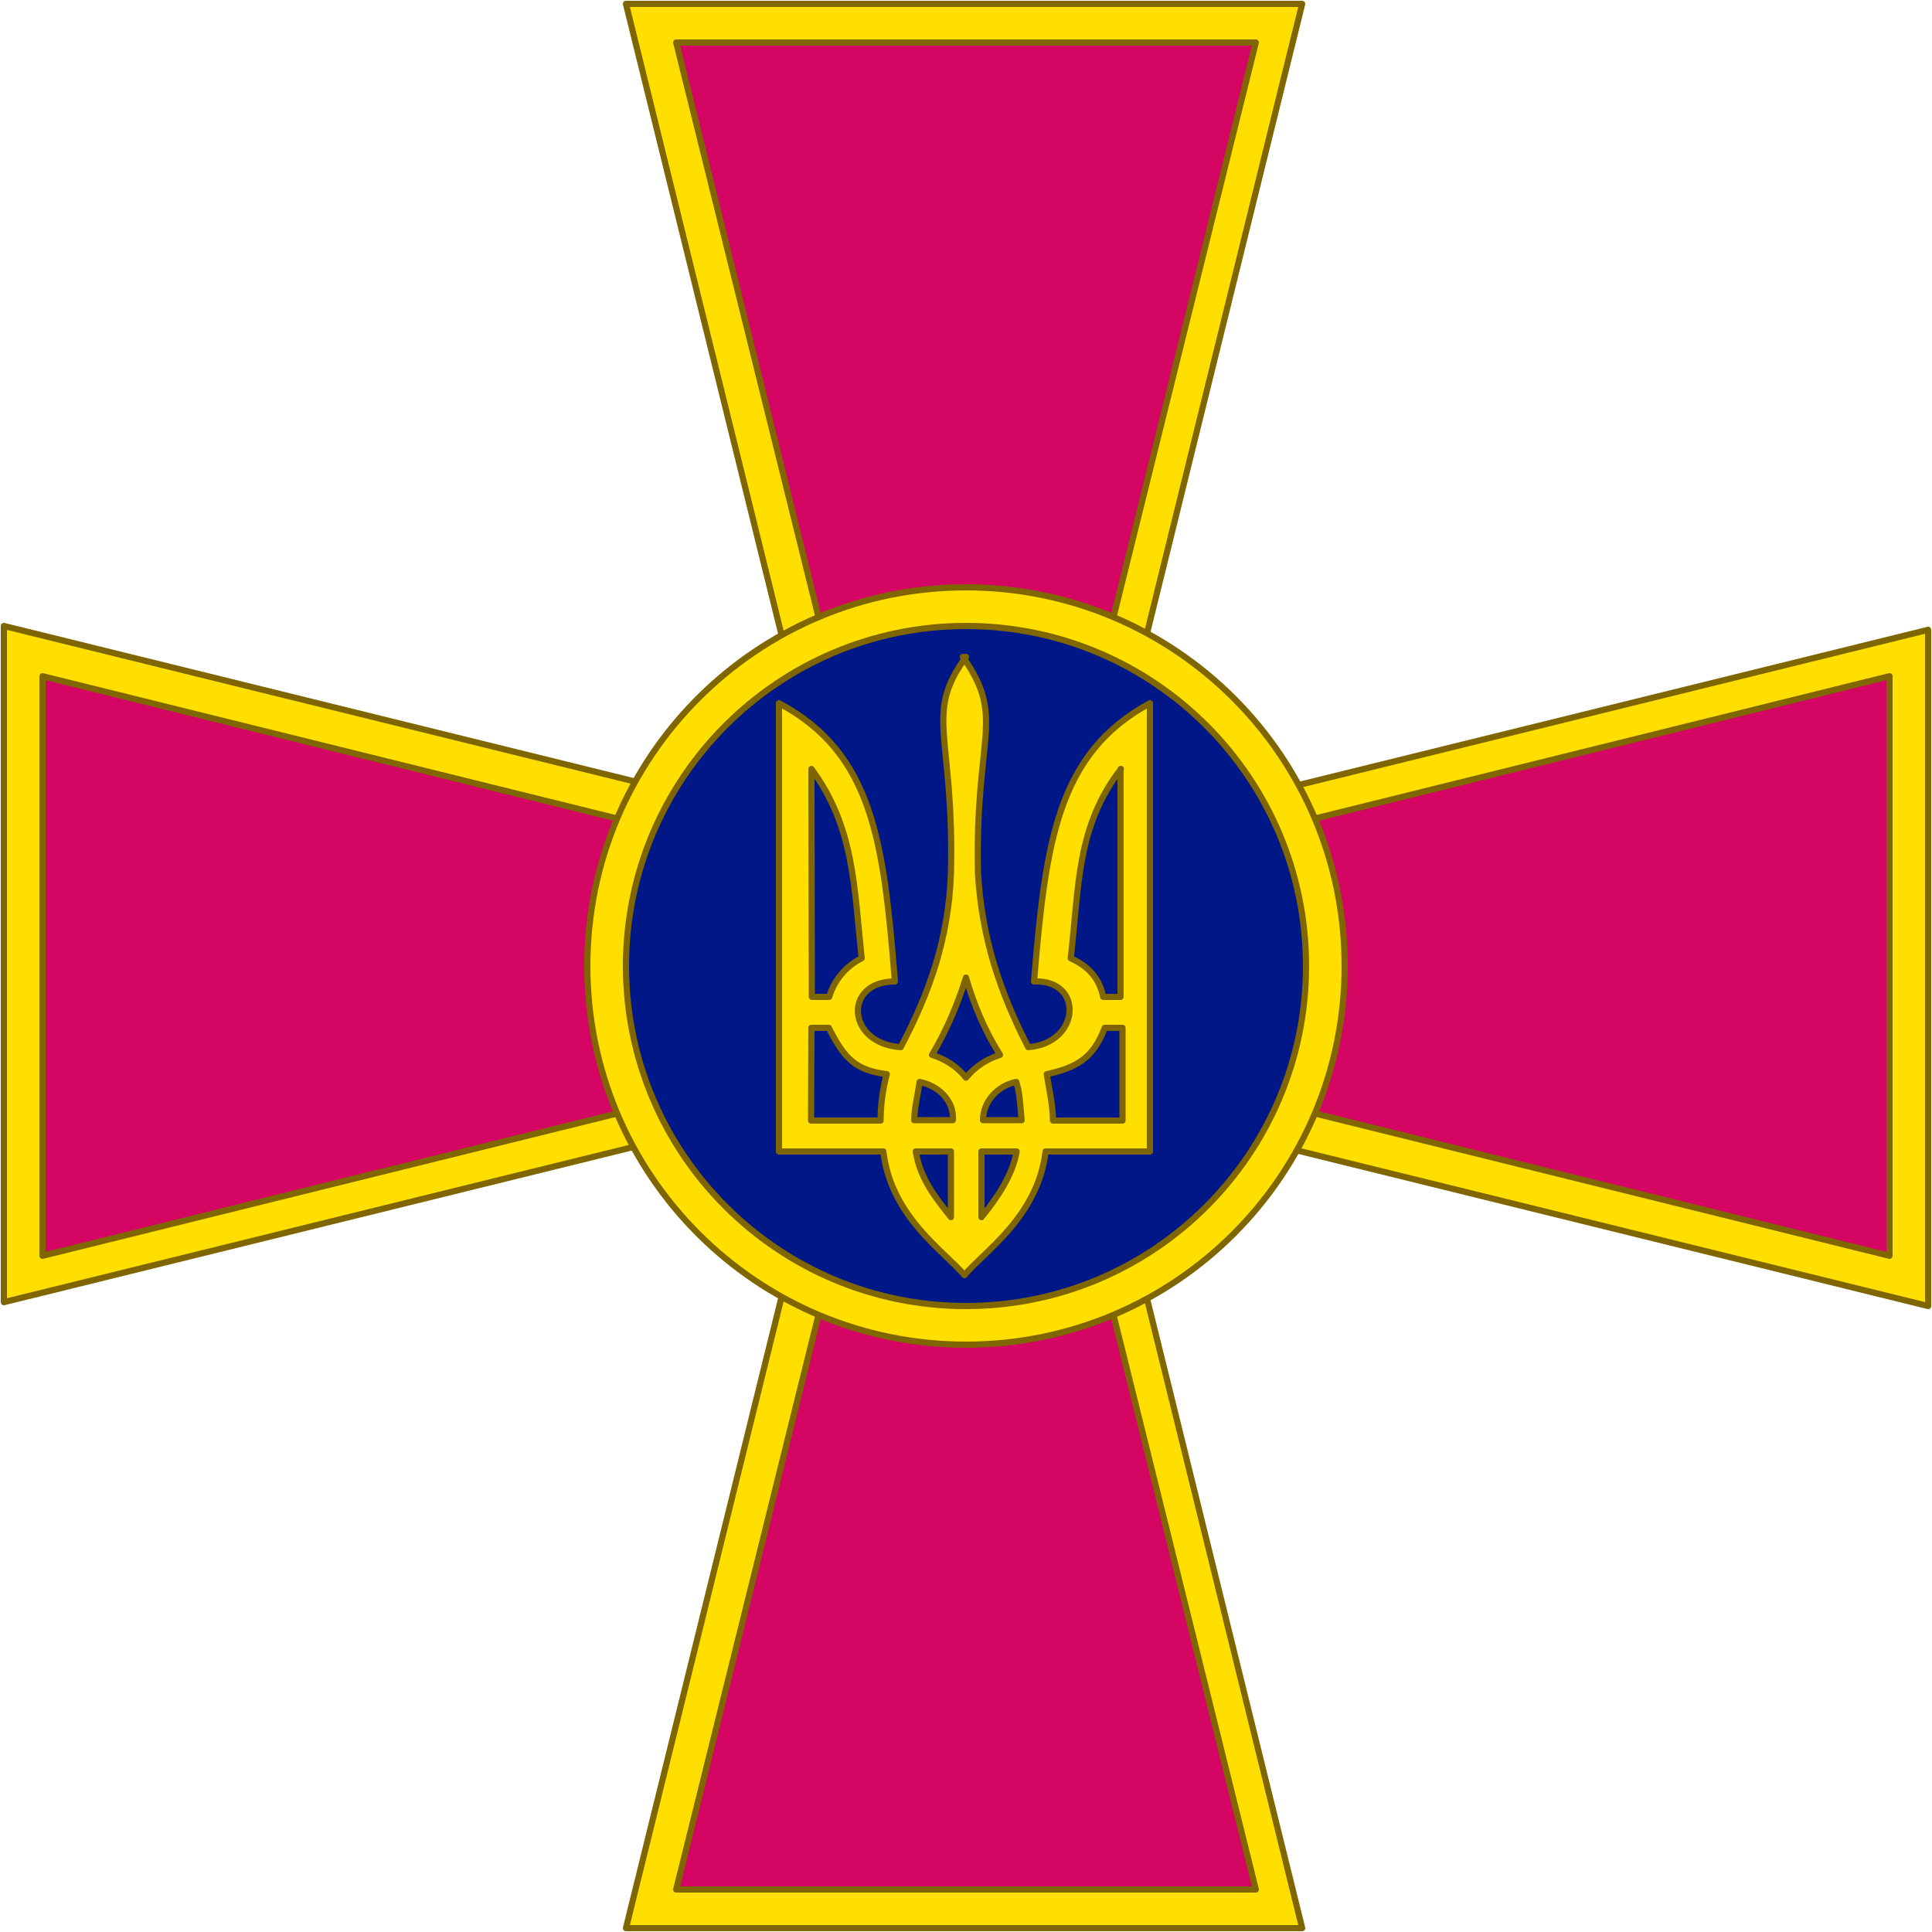 <svg width="175" height="175" viewBox="0 0 175 175" fill="none" xmlns="http://www.w3.org/2000/svg">
<path d="M75.6 75.25L0.35 56.7V117.95L75.6 99.4" fill="#FFDF00"/>
<path d="M75.6 75.25L0.35 56.7V117.95L75.6 99.4" stroke="#806600" stroke-width="0.56" stroke-linecap="round" stroke-linejoin="round"/>
<path d="M80.15 94.85L3.85 113.75V61.25L80.15 80.15" fill="#D50663"/>
<path d="M80.15 94.85L3.85 113.75V61.25L80.15 80.15" stroke="#806600" stroke-width="0.56" stroke-linecap="round" stroke-linejoin="round"/>
<path d="M75.25 99.4L56.7 174.65H117.95L99.4 99.4" fill="#FFDF00"/>
<path d="M75.25 99.4L56.7 174.65H117.95L99.4 99.4" stroke="#806600" stroke-width="0.56" stroke-linecap="round" stroke-linejoin="round"/>
<path d="M94.85 94.85L113.75 171.15H61.25L80.15 94.85" fill="#D50663"/>
<path d="M94.85 94.85L113.75 171.15H61.25L80.15 94.85" stroke="#806600" stroke-width="0.56" stroke-linecap="round" stroke-linejoin="round"/>
<path d="M99.4 99.75L174.65 118.3V57.05L99.4 75.6" fill="#FFDF00"/>
<path d="M99.4 99.75L174.65 118.3V57.05L99.4 75.6" stroke="#806600" stroke-width="0.56" stroke-linecap="round" stroke-linejoin="round"/>
<path d="M94.85 80.15L171.15 61.25V113.75L94.85 94.85" fill="#D50663"/>
<path d="M94.85 80.15L171.15 61.25V113.75L94.85 94.85" stroke="#806600" stroke-width="0.56" stroke-linecap="round" stroke-linejoin="round"/>
<path d="M75.25 75.6L56.7 0.35H117.95L99.4 75.6" fill="#FFDF00"/>
<path d="M75.25 75.6L56.7 0.35H117.95L99.4 75.6" stroke="#806600" stroke-width="0.56" stroke-linecap="round" stroke-linejoin="round"/>
<path d="M94.85 80.15L113.75 3.85H61.25L80.15 80.15" fill="#D50663"/>
<path d="M94.85 80.15L113.75 3.85H61.25L80.15 80.15" stroke="#806600" stroke-width="0.56" stroke-linecap="round" stroke-linejoin="round"/>
<path d="M87.5 121.8C106.443 121.8 121.8 106.444 121.8 87.5C121.8 68.557 106.443 53.2 87.5 53.2C68.557 53.2 53.2 68.557 53.2 87.5C53.2 106.444 68.557 121.8 87.5 121.8Z" fill="#FFDF00" stroke="#806600" stroke-width="0.56" stroke-linecap="round" stroke-linejoin="round"/>
<path d="M87.5 118.3C104.51 118.3 118.3 104.511 118.3 87.5C118.3 70.49 104.51 56.7 87.5 56.7C70.49 56.7 56.7 70.49 56.7 87.5C56.7 104.511 70.49 118.3 87.5 118.3Z" fill="#001788" stroke="#806600" stroke-width="0.56" stroke-linecap="round" stroke-linejoin="round"/>
<path d="M87.5 59.5C83.65 64.75 86.45 66.5 86.135 79.1C85.925 85.05 84.175 89.95 81.585 94.85C76.685 94.535 76.335 88.9 81.06 88.9C80.045 76.3 79.1 68.25 70.56 63.7V104.3H80.01C80.71 110.25 85.61 113.4 87.36 115.5C89.005 113.47 94.01 110.25 94.71 104.3H104.16V63.7C95.76 68.25 94.71 76.3 93.66 88.9C98.21 88.725 97.86 94.5 93.135 94.85C90.615 89.95 88.935 85.05 88.585 79.1C88.305 66.5 91.14 65.1 87.22 59.5H87.5ZM73.5 69.65C77.35 74.9 77.35 80.15 78.05 86.8C76.615 87.5 75.53 88.83 75.11 90.3H73.535L73.5 69.65ZM101.5 69.65V90.3H99.925C99.575 88.55 98.525 87.5 96.985 86.8C97.755 80.15 97.51 74.9 101.535 69.65H101.5ZM87.5 88.55C88.2 91 89.25 93.45 90.58 95.55C89.355 95.935 88.305 96.635 87.5 97.615C86.73 96.635 85.645 95.935 84.42 95.55C85.715 93.38 86.73 91 87.5 88.55ZM73.5 93.1H75.075C76.475 95.9 77.525 96.95 80.325 97.3C79.975 98.595 79.765 99.995 79.765 101.5H73.465L73.5 93.1ZM100.1 93.1H101.675V101.5H95.375C95.375 100.1 95.025 98.7 94.815 97.3C97.475 96.705 99.015 95.9 100.065 93.1H100.1ZM83.3 98C85.05 98.35 86.45 99.75 86.31 101.465H82.81C82.81 100.415 83.16 99.015 83.3 98ZM92.05 98C92.4 99.05 92.4 100.1 92.54 101.465H89.04C89.04 99.715 90.44 98.315 92.05 98ZM82.95 104.3H86.135V110.25C84.735 108.5 83.335 106.75 82.95 104.3ZM88.9 104.3H92.085C91.735 106.4 90.335 108.5 88.9 110.25V104.3Z" fill="#FFDF00" stroke="#806600" stroke-width="0.56" stroke-linecap="round" stroke-linejoin="round"/>
</svg>
